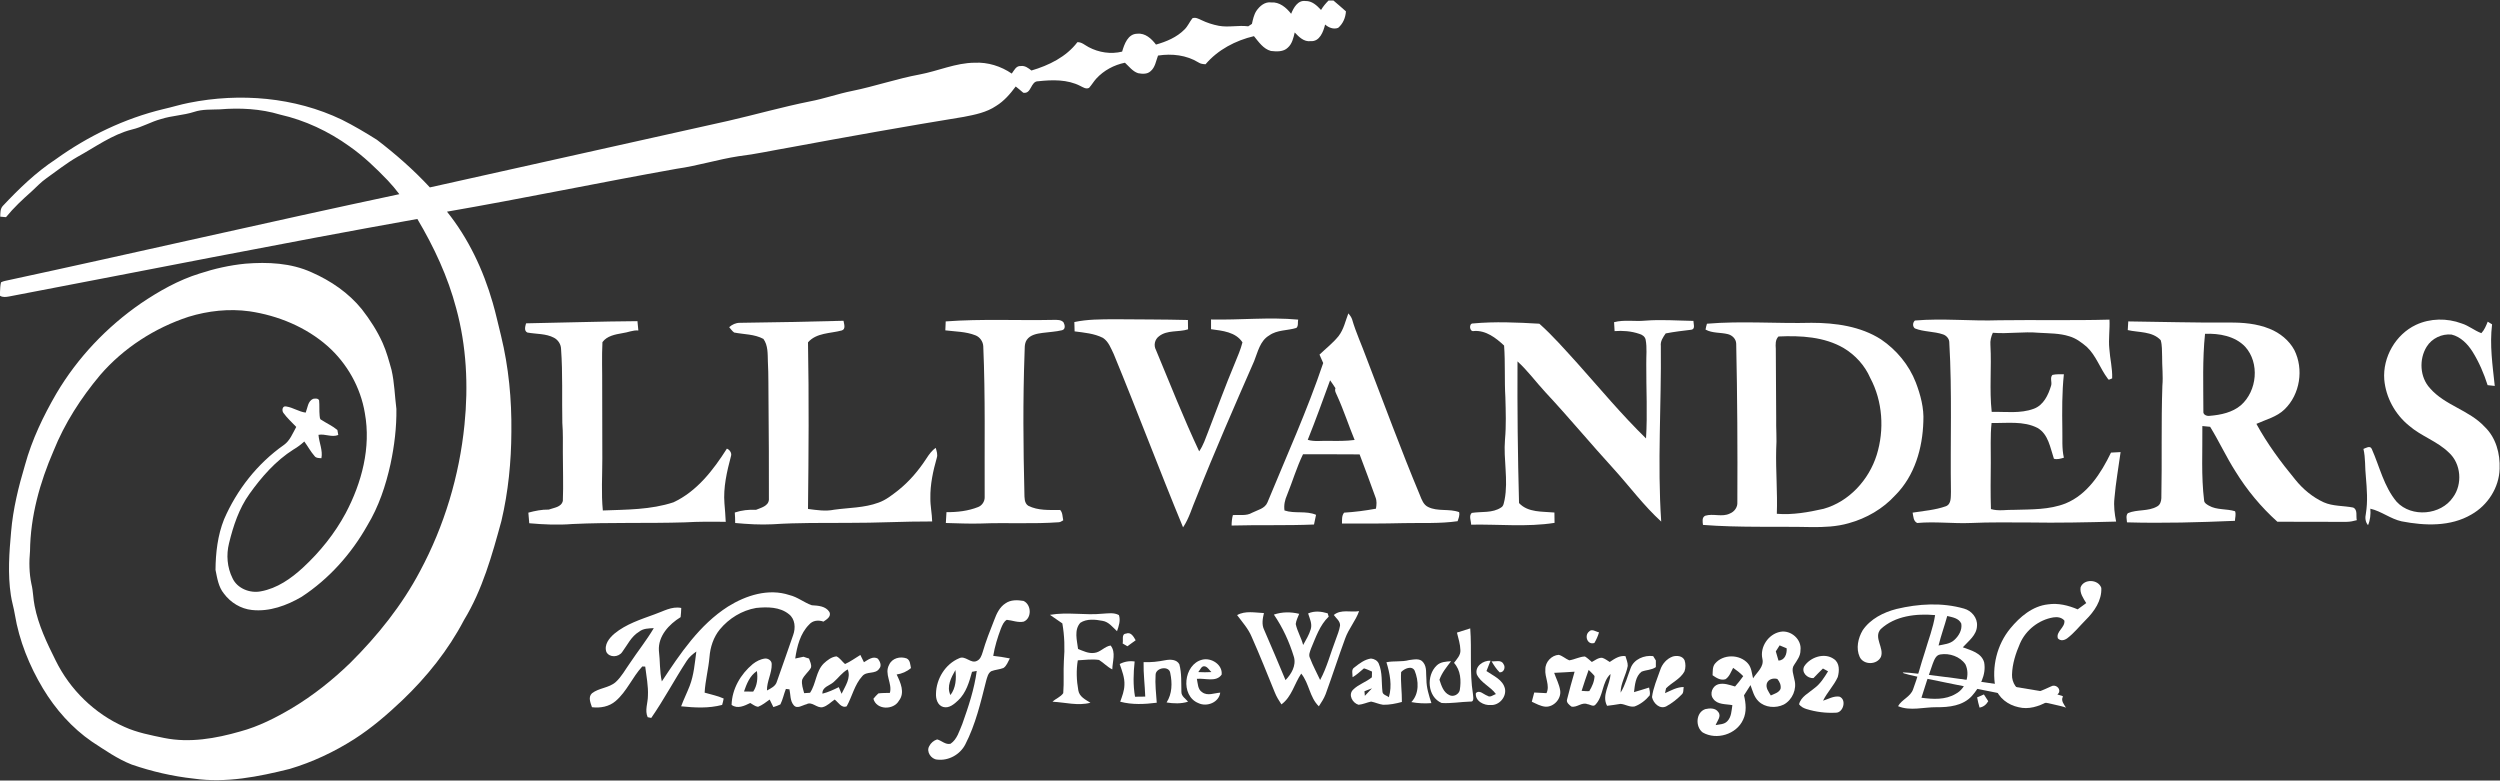 <?xml version="1.0" encoding="utf-8"?>
<!-- Generator: Adobe Illustrator 25.3.1, SVG Export Plug-In . SVG Version: 6.00 Build 0)  -->
<svg version="1.1" id="Layer_1" xmlns="http://www.w3.org/2000/svg" xmlns:xlink="http://www.w3.org/1999/xlink" x="0px" y="0px"
	 viewBox="0 0 1957 611" style="enable-background:new 0 0 1957 611;" xml:space="preserve">
<rect x="0" y="0" width="1957" height="611" fill="#333333" stroke="none"/>
<style type="text/css">
	.st0{fill:#FFFFFF;}
</style>
<g id="_x23_000000ff">
	<path class="st0" d="M1010.7,10.8c1.9-4.7,5.2-10.8,11.2-10c5.1-0.2,9,3.5,12.2,7c1.6-2.7,3.7-5.2,5.9-7.4c1.2,0,2.5,0,3.8,0
		c3.3,2.8,6.6,5.6,9.8,8.5c-0.3,4.9-2.3,9.7-6.1,12.9c-3.6,1.4-7.5-0.2-10.2-2.6c-1.4,5.6-4.2,13.5-11.3,13
		c-5.3,0.7-9.2-3.3-12.5-6.8c-1,4.3-2,8.9-5.4,11.9c-3.4,3.4-8.8,3.1-13.2,2.6c-6-1.6-9.6-7.1-13.3-11.6
		c-14.4,3.4-28.2,10.6-37.9,22c-1.9-0.1-3.9-0.3-5.5-1.4c-9.4-5.8-20.9-7.1-31.7-5.4c-1.6,4.2-2.2,9.3-5.9,12.3
		c-2.6,2.4-6.5,2.1-9.7,1.5c-4.3-1.4-7.1-5.3-10.3-8.2c-8.5,1.7-16.5,6-22.4,12.4c-2.1,2.3-3.6,5-5.7,7.3c-2.4,1.2-4.7-0.5-6.8-1.5
		c-10.1-5.2-21.9-4.9-32.9-3.7c-6.2-0.2-5.2,10.2-11.8,9c-1.9-1.7-3.9-3.3-5.9-4.9c-4.3,5.8-9.1,11.4-15.3,15.2
		c-7.5,5.1-16.6,6.9-25.4,8.6c-45.4,7.4-90.7,15.5-136,23.9c-13.5,2.3-26.8,5.3-40.3,6.9c-16.2,2.5-32,7.5-48.3,9.8
		c-60.1,10.7-119.8,23.2-179.9,33.6c16.8,20.9,28.4,45.6,35.8,71.3c2.5,8.5,4.3,17.2,6.5,25.8c6,24.6,8.4,49.9,8.1,75.2
		c-0.1,23.4-2.4,46.9-7.8,69.8c-7.3,26.7-14.8,53.8-29.3,77.6c-12.3,23.5-29.1,44.5-48.3,62.8c-11.7,11.1-24,21.7-37.6,30.4
		c-15.7,10-32.7,18-50.5,23.3c-24.4,6.1-49.8,11.2-75.1,7.6c-16.6-1.8-32.9-5.6-48.6-11C91.9,594.1,82,587.1,72,580.6
		c-15.7-10.8-28.6-25.4-38.4-41.7c-10.6-17.7-18.6-37.4-22-58c-0.8-5.1-2.4-10-3.1-15c-2.5-16.5-1.3-33.2,0.2-49.7
		c1.5-17.8,5.8-35.2,10.9-52.3c5.4-19.7,14.3-38.2,24.5-55.8c16.6-28.1,39.5-52.2,66.3-70.7c14.2-9.6,29.4-18.2,45.9-23.3
		c11.6-3.8,23.6-6.5,35.8-7.7c17.5-1.4,35.7-0.6,51.9,6.8c15,6.6,28.8,16,39.2,28.8c6.4,8.2,12.1,17,16.4,26.6
		c3,6.7,4.9,13.9,6.9,21c2.3,10,2.5,20.3,3.8,30.5c0.2,14.5-1.6,29-4.6,43.1c-3.7,16.8-9.2,33.4-18.2,48.2
		c-12.5,22.2-30,41.8-51.4,55.8c-11.6,6.8-25.2,11.8-38.9,10.3c-8.7-0.9-16.7-5.8-21.9-12.8c-4.3-5.2-5.3-12.2-6.6-18.6
		c0.1-13.4,1.7-27.1,6.7-39.6c10-23.1,26.1-43.6,46.7-58.1c4.9-3.4,7-9.2,9.8-14.2c-3.4-3.6-7.1-6.9-10-10.9
		c-1.5-1.9-0.9-5.9,2.2-5.1c5.3,0.8,9.8,4.1,15.2,4.8c1.5-3.7,1.6-8.9,5.8-10.8c1.5-0.2,3.9-0.6,4.7,1.2c0.4,4,0,8,0.4,12
		c0.2,1.2,0,2.8,1.4,3.3c4.1,2.7,8.7,4.7,12.5,7.9c0.3,1.3,0.5,2.6,0.7,3.9c-5.1,2.1-10.3-1.1-15.5-0.1c0.5,6.2,3.5,12.1,2.3,18.3
		c-1.8-0.2-4,0.1-5.3-1.6c-3.1-3.5-5.3-7.7-8.1-11.5c-2.6,2.4-5.4,4.5-8.5,6.3c-13.9,8.8-24.9,21.4-34.4,34.7
		c-8.2,11.4-12.7,25.1-16,38.6c-2.3,9.1-1.5,19,2.7,27.4c3.7,8.1,13.7,12,22.2,10.3c12.7-2.3,23.7-10,33-18.6
		c13.3-12.3,24.8-26.6,33.4-42.6c12.6-23.8,19.9-51.4,15-78.3c-3.3-20.1-13.9-38.9-29.1-52.4c-17-15-38.9-24-61.2-27.3
		c-16-2.2-32.4-0.4-47.7,4.3c-26.5,8.7-50.9,24.4-69.2,45.6c-15,17.9-27.8,37.7-36.5,59.4c-10.7,24.7-18.1,51.2-18.4,78.3
		c-0.8,8.6-0.7,17.4,1.1,25.9c1.4,5.6,1.3,11.4,2.5,17.1c2.9,15,9.6,29,16.4,42.6C54.7,539.8,74,558.7,97.4,569
		c9.9,4.5,20.6,6.5,31.2,8.7c19.8,4,40.3,0.4,59.4-5.1c14.5-3.9,28-10.8,40.8-18.4c16.5-9.9,31.7-22,45.5-35.4
		c21.3-21.2,40.4-45,54.5-71.7c19-35.4,30.8-74.7,34.8-114.7c3.1-30.4,1.6-61.5-6.5-91.1c-6.5-24.7-17.4-48-30.4-69.9
		C219.9,190.5,113.5,211.8,7,232.1c-2.3,0.4-4.9,0.8-7-0.6v-3c0.1-2.5,0.2-5.1,0.8-7.5c1-0.5,2-0.9,3.1-1.1
		c103-22.2,205.7-46,308.7-67.9c-2.8-3.7-5.8-7.3-9-10.7c-9.3-9.7-19.1-19.1-30.1-26.8c-16.3-11.7-34.8-20.4-54.3-24.8
		c-15.2-4.6-31.4-5.4-47.1-4.1c-6.7,0.3-13.7-0.2-20.2,2c-8.4,2.7-17.4,2.9-25.9,5.6c-7.8,2.1-14.9,6.4-22.8,8.2
		c-15.6,4-28.7,13.8-42.6,21.4c-8.5,4.9-16.2,11-24.2,16.7c-4.3,3-7.8,6.8-11.6,10.3c-7.1,6.3-14.1,12.8-20.1,20.2
		c-1.5-0.1-3-0.3-4.5-0.4c0.1-2.9-0.1-6.1,2-8.4c12.6-13.4,25.9-26.3,41.4-36.5c25.3-18.2,54-32,84.3-39.3c6.7-1.5,13.3-3.6,20-4.9
		c39.9-8,82.8-4.5,119.7,13.2c9.4,4.7,18.5,10.1,27.4,15.7c14.8,11.3,28.9,23.7,41.5,37.3c77.9-17.3,155.7-34.8,233.6-52.1
		c21.3-4.9,42.4-10.9,63.8-15.2c11.2-2.1,22-6,33.1-8.2c17.8-3.6,35-9.6,52.9-12.9c14.4-2.7,28.2-9.1,43.1-9.2
		c10.3-0.5,20.5,2.7,29,8.5c1.8-2.4,3.4-6.2,7-5.9c3.3-0.5,6,1.6,8.4,3.5c13.6-4,27.2-10.6,36-22.2c3.4-0.1,5.9,2.4,8.8,3.9
		c7.9,4.2,17.4,5.7,26.2,3.5c1.7-5.8,4.5-13.9,11.8-14c6.3-0.7,11.2,3.9,14.7,8.5c8.1-2.3,16.3-5.7,22.3-11.8c2.6-2.5,4-6,6.2-8.8
		c2.4-1,4.8,0.4,7,1.4c4.3,2.1,9,3.6,13.7,4.5c7.6,1.4,15.3-0.6,23,0.4c0.9-0.6,1.9-1.3,2.9-1.9c0.8-3.5,1.5-7.1,3.5-10.2
		c2.6-3.8,6.7-7.3,11.6-6.6C1001.5,1.4,1006.9,5.9,1010.7,10.8z"/>
	<path class="st0" d="M1055.5,245.3c1.2,1.4,2.3,2.9,2.9,4.6c3,10.4,7.6,20.2,11.3,30.4c13.8,35.8,27,71.9,41.8,107.3
		c1.4,3.5,2.8,7.6,6.5,9.3c7.5,3.7,16.4,1.1,24.2,4c0.6,2.5-0.4,4.8-1.2,7.1c-13.9,2-28,1.2-42,1.5c-16.2,0.4-32.3,0.4-48.5,0.3
		c0.1-2.9-0.3-6.2,1.7-8.5c8.4-0.5,16.7-1.6,24.9-3.1c0.5-3,0.8-6.1-0.4-9c-4.1-11.2-8.1-22.4-12.4-33.5c-14.8-0.2-29.6,0-44.3-0.1
		c-5,10.3-8.2,21.3-12.5,31.9c-1.7,3.8-2.6,7.9-2,12.1c8,2.7,16.8,0,24.7,3.4c-0.5,2.5-1.1,5-1.6,7.6c-21.5,0.9-43,0.2-64.5,0.8
		c0-2.8,0.3-5.6,1-8.2c5-0.4,10.5,0.9,15-1.8c4.3-2.2,10.1-3.2,12.1-8.2c14.9-36.2,31.1-71.9,43.6-109c-1-2.2-2-4.4-2.9-6.6
		c5-4.8,10.6-9.1,15-14.6C1051.9,257.8,1053.2,251.2,1055.5,245.3 M1041.2,297.7c-5.7,15.6-11.3,31.2-17.5,46.6
		c5.3,1.6,10.9,0.6,16.3,0.8c6.8,0.1,13.7,0.2,20.4-0.7c-4.7-11.4-8.5-23.2-13.6-34.4c-0.8-2-2.3-4-1.4-6.1
		C1044.1,301.8,1042.7,299.8,1041.2,297.7z"/>
	<path class="st0" d="M948,250.1c22.8,0.5,45.5-2,68.2,0.1c-0.5,2.1,0.4,4.9-1.4,6.5c-7,2.2-15.1,1.4-21.3,5.9
		c-7.2,4.2-8.9,13-11.8,20.2c-15.5,35.4-31,70.8-45.2,106.7c-3.4,7.8-5.6,16.2-10.4,23.3c-18.6-45-35.7-90.6-54.3-135.7
		c-2.2-4.5-4-9.7-8.4-12.6c-6.9-3.5-14.7-4.1-22.2-5.1c-0.1-2.4-0.2-4.8-0.2-7.3c10.2-2.2,20.6-2.1,31-2.2
		c19.3,0.2,38.6,0.1,57.9,0.6c0,2.4,0.1,4.9,0.1,7.3c-7.4,2.4-16.2,0.3-22.7,5.4c-3.4,2.5-4.4,7.1-2.4,10.8
		c11,26.5,21.6,53.3,33.8,79.3c3.3-4.7,5-10.2,7.1-15.5c6.9-17.8,13.4-35.8,20.8-53.4c2.2-5.4,4.6-10.8,6-16.4
		c-5.3-8.2-15.8-9.1-24.6-10.3C948,255.1,948,252.6,948,250.1z"/>
	<path class="st0" d="M1499,250.9c22-1.9,44,0.6,66-0.2c28.8-0.4,57.5,0.3,86.3-0.5c0.4,7.6-0.9,15.3-0.1,22.9
		c0.5,7.7,2.5,15.3,2.2,23.1c-1.2,0.3-2.8,1.9-3.5,0.1c-6-7.9-9-17.9-16.4-24.8c-4-3.4-8.4-6.7-13.5-8.2c-7.7-2.5-15.9-2.3-24-2.8
		c-12-1.1-24,1-36,0c-1.4,3-2.2,6.3-1.9,9.6c1,17.4-0.9,34.9,1,52.3c10.9-0.2,22.4,1.5,32.9-2.4c7.7-2.8,11.4-10.8,13.6-18.1
		c0.9-2.7-1.1-6.1,1-8.4c2.9-0.7,6-0.5,9-0.5c-1.5,14.2-1.4,28.6-1.2,42.9c0.2,7.5-0.5,15,1.2,22.4c-2.5,0.7-5.2,1.6-7.8,0.8
		c-2.9-8.6-4.3-19.2-12.8-24.1c-11.1-5.7-24-3.6-36-3.9c-1.1,10.3-0.5,20.7-0.6,31c-0.1,12.1-0.3,24.3,0.1,36.4
		c6,1.8,12.3,0.4,18.4,0.6c13.4-0.4,27.3,0,40-5c17.2-7,27.8-23.7,35.6-39.8c2.5-0.2,5-0.3,7.5-0.4c-1.6,12-3.8,23.9-4.8,36
		c-0.7,6.2,0.1,12.3,1.3,18.4c-22.9,0.6-45.7,1.1-68.6,0.7c-15,0-30-0.3-45,0.4c-14,0.6-28.1-1.3-42.1,0c-3.1-1.4-3-5.3-3.6-8.1
		c8.7-1.4,17.6-2,26-5c4.5-1.7,3.8-7.4,4-11.3c-0.6-39,1-78.1-1.3-117c0-2.8-2.2-5.3-4.8-6.2c-7.2-2.5-15.1-1.9-22.1-4.7
		C1497,255.6,1497.2,252.5,1499,250.9z"/>
	<path class="st0" d="M1891.2,254.3c11.1-5.2,24.3-5.4,35.8-1.1c5.5,1.7,10,5.6,15.4,7.6c2.4-2.5,3.7-5.8,5-9
		c1.1,0.7,2.2,1.4,3.4,2.1c-2,16.1,0.4,32.2,2.1,48.2c-1.9-0.2-3.8-0.4-5.6-0.6c-2.9-9.1-6.7-18-11.8-26.2
		c-3.8-6-9.3-11.7-16.4-13.4c-7.6-0.8-15.5,3-19.5,9.5c-6.1,9.8-5.4,23.9,2.6,32.5c11.7,13.5,30.7,17.1,42.8,30.2
		c8.8,8.4,12.2,21,11.7,32.9c-0.4,14.7-9.3,28.5-22,35.7c-16.4,9.7-36.6,8.9-54.7,5.4c-8.7-1.9-15.8-7.9-24.5-9.9
		c0.4,4.4-0.1,8.9-1.8,12.9c-2.2-2.5-2.4-5.9-1.7-9c1.6-9.6,0.8-19.3,0-28.9c-0.8-7.2-0.2-14.6-1.9-21.8c2-0.7,5.2-2.9,6.5,0
		c6.2,13.9,9.5,29.6,19.6,41.5c11.6,12.4,34.5,10.4,44-3.6c7.6-10.3,6.4-26.4-3.3-35.1c-9.1-8.9-21.6-12.7-31.1-21
		c-10.9-8.8-18.2-22.1-19.4-36.1C1865.1,279.6,1875.3,261.8,1891.2,254.3z"/>
	<path class="st0" d="M579.1,252.7c27.1-0.3,54.1-0.9,81.2-1.6c0.4,2.5,2,6.6-1.4,7.6c-8.9,2.4-19.8,1.7-26.4,9.3
		c0.8,43.5,0.5,87,0,130.4c6.8,0.9,13.7,2,20.5,0.6c11.5-1.6,23.5-1.4,34.6-5.5c5.8-2,10.6-5.9,15.4-9.6c8.8-7,16.1-15.6,22.2-25
		c2-3.1,4.2-6.2,7.3-8.3c0.7,2.6,1.7,5.2,0.8,7.9c-2.9,10.2-5.2,20.8-5,31.5c-0.1,6.1,1.3,12.1,1.4,18.2
		c-21.9-0.1-43.8,1.2-65.7,1.1c-19.7,0.1-39.4-0.2-59.1,1.1c-9.8,0.5-19.6-0.1-29.4-1c0-2.8-0.1-5.5-0.3-8.2
		c5.4-1.8,11-2.4,16.6-2.1c3.8-1.6,9.7-2.9,10.1-7.9c0.1-25.4-0.1-50.7-0.3-76.1c-0.2-10.7,0.1-21.3-0.5-32
		c-0.2-6,0.2-12.7-3.5-17.8c-7-3.8-15.3-3.5-22.9-5c-1.6-1.1-2.6-2.8-3.9-4.2C573.2,254,576,252.7,579.1,252.7z"/>
	<path class="st0" d="M740.3,251.6c28.2-2.1,56.5-0.6,84.7-1.2c2.5,0,5.6-0.2,7.5,1.9c1.1,2,1.8,5.4-1.1,6.2
		c-5,1.2-10.2,1.4-15.4,2.1c-4.4,0.6-9.5,1.5-12.2,5.4c-2.2,3.2-1.5,7.3-1.8,11c-1.3,36.3-1,72.7-0.1,109.1c0.1,3.4-0.2,7.7,3,9.8
		c7.7,3.9,16.6,3.3,25,3.3c2,2.1,1.8,5.4,2.4,8.1c-1.1,0.5-2,1.4-3.3,1.5c-20.3,1.5-40.7,0.2-61.1,1c-9.2,0.3-18.3-0.2-27.5-0.4
		c0.2-2.9,0.3-5.7,0.5-8.5c8.4,0.1,17-0.9,24.8-4c3.1-1.2,5.2-4.5,5.1-7.7c-0.2-39.4,0.6-78.8-1.1-118.2c-0.2-3.7-2.7-7.2-6.1-8.5
		c-7.5-3-15.7-2.9-23.6-3.9C740.1,256.2,740.2,253.9,740.3,251.6z"/>
	<path class="st0" d="M1263.5,252.2c8-2.1,16.3-0.4,24.4-1.2c12.5-1,25.1,0,37.7,0.2c0,2.2,1.7,6.3-1.5,6.9
		c-6.8,0.8-13.5,1.6-20.2,2.9c-2,2.9-4.3,6.1-3.8,9.9c0.5,45.8-2.8,91.6,0.3,137.4c-13.6-12.4-24.6-27.3-36.9-40.9
		c-18.2-19.9-35.4-40.7-53.8-60.4c-7.4-8-13.8-16.8-21.8-24.1c-0.2,37,0.2,73.9,1.2,110.9c7.1,7.6,18.3,6.5,27.7,7.4
		c0,2.7,0,5.4,0.1,8.1c-21.6,3.4-43.6,1-65.3,1.4c0-3-2-6.9,0.5-9.2c7.6-1.2,16.1,0.3,22.9-4.2c2.2-1.2,2.2-4,2.8-6.1
		c3-15.6-1-31.4,0.3-47.1c1-11,0.6-22,0.3-33c-0.8-13.5,0-27.1-1-40.6c-6.4-6-14.2-12-23.5-11.4c-3.7,1.1-4.3-6.1-0.9-5.9
		c17.3-1.6,34.7-0.8,52,0.2c10.7,9.5,20.1,20.4,29.7,30.9c17.7,19.8,34.7,40.3,53.8,58.9c1.2-19.3,0.1-38.7,0.2-58.1
		c-0.1-6.4,0.7-12.9-0.5-19.2c-0.5-2.5-2.8-4-5.1-4.6c-6.2-2.1-12.8-2.6-19.2-2.1C1263.7,256.8,1263.6,254.5,1263.5,252.2z"/>
	<path class="st0" d="M411.8,253.1c29.1-0.5,58.1-1.5,87.2-1.7c0.2,2.4,0.5,4.8,0.7,7.3c-4.3-0.4-8.3,1.6-12.5,2.1
		c-5.6,1-12,2.1-15.6,7c-0.6,11.4-0.1,22.9-0.2,34.3c0.1,19,0.1,38,0.1,57c0,13.5-0.9,27.1,0.4,40.5c18.5-0.7,37.5-0.5,55.3-6.4
		c18.4-8.6,31.2-25.3,41.8-42c2.1,0.7,4.1,3.5,3.2,5.9c-3.2,12.1-6.1,24.5-5.1,37c0.4,4.8,0.8,9.6,1,14.4c-10.7-0.2-21.4-0.2-32,0.4
		c-29.3,0.9-58.7-0.1-88,1.3c-11.2,0.9-22.6,0.4-33.8-0.6c-0.2-2.8-0.5-5.5-0.7-8.3c5.2-1.4,10.5-2.5,16-2.4c4-1.5,9.8-1.8,11-6.8
		c0.5-12.6,0-25.3,0-38c0-7.7,0.2-15.3-0.4-23c-0.4-19.3,0.4-38.7-1-58c-0.1-3.6-2.3-7-5.5-8.7c-6.4-3.4-13.9-2.8-20.9-4.1
		C410,258.9,411.2,255.4,411.8,253.1z"/>
	<path class="st0" d="M1336.2,253.4c27.2-2.3,54.6,0,81.9-0.7c18.7,0,38.4,2.7,54.4,13c12.1,8.2,21.9,20,27.2,33.7
		c3.7,9.7,6.5,20.1,5.9,30.6c-0.6,20.8-6.8,42.5-21.9,57.6c-9.7,10.7-22.7,18.2-36.6,22c-9.4,2.7-19.2,3.1-28.9,3
		c-28.4-0.6-56.8,0.5-85.1-1.7c-0.3-2.4-1-6,1.8-7.2c6.2-1.9,13.2,1.3,19.2-1.7c3.6-1.4,6.2-5,5.9-8.9c0.2-41.4,0-82.8-0.9-124.1
		c-0.1-3.6-3-6.5-6.4-7.4c-5.8-1.5-12.2-0.6-17.6-3.6C1335.3,256.4,1335.8,254.9,1336.2,253.4 M1392.2,263.4
		c-2.6,2.6-2.3,6.3-2.1,9.6c0.2,18,0.1,35.9,0.3,53.9c-0.2,8.3,0.6,16.7,0,25c-0.4,16.8,1.1,33.5,0.5,50.3c12.3,1,24.7-1.2,36.6-3.9
		c20-5.6,35.5-22.7,41.6-42.2c6.1-19.7,4.7-42-5.1-60.3c-4.2-9.7-11.7-17.9-20.7-23.3C1428.1,263.6,1409.6,262.6,1392.2,263.4z"/>
	<path class="st0" d="M1666,251.6c26.3,0.3,52.7,1.1,79,0.9c10.7-0.1,21.7,0.8,31.7,4.9c8,3.2,15.2,9,19.3,16.6
		c7.5,15,4.5,34.7-7.6,46.4c-6.1,6-14.6,8-22.1,11.4c8.5,15.6,19.1,29.9,30.4,43.6c6,7.5,13.6,13.8,22.3,17.8
		c7.2,3.2,15.4,2.6,23,4.1c3.8,1.6,2.1,6.7,2.9,9.9c-2.6,0.7-5.3,1.3-8,1.3c-18.1,0.1-36.1-0.1-54.2-0.1
		c-12.8-11.5-23.8-24.8-32.8-39.4c-7.2-11.3-12.8-23.5-19.8-34.9c-2-0.2-4.1-0.4-6.1-0.6c0.2,19.5-1,39.1,1.4,58.5
		c0.2,1.9,2.2,2.9,3.7,3.8c6.2,3.6,13.8,2.3,20.5,4.4c0.9,2.4,0,5-0.1,7.5c-28.2,1.2-56.3,2-84.5,1.2c-0.1-2.4-1.1-5.2,0.7-7.2
		c7.2-3.1,15.8-1.2,22.8-5.2c2.4-1.2,3.3-3.9,3.4-6.5c0.6-29.3-0.2-58.7,0.8-88c0.7-7.7-0.3-15.4-0.2-23.1
		c-0.2-4.2,0.1-8.5-1.1-12.6c-6.6-7.1-17.2-5.9-25.8-7.9C1665.8,256.1,1665.9,253.9,1666,251.6 M1726.1,261.3
		c-2.1,20.2-1.3,40.5-1.3,60.7c-0.4,2.8,2.9,3.9,5.1,3.5c8.5-0.7,17.6-2.6,24.3-8.3c12.7-11.2,14.8-33.1,3.3-45.8
		C1749.5,263,1737.2,260.9,1726.1,261.3z"/>
</g>
<g id="_x23_000000ff_1_">
	<path class="st0" d="M1628.7,459.7c2.6-6.8,13.9-6.3,16.2,0.5c0.5,9.8-5.5,18.5-12.2,25.1c-4.8,4.8-9,10.2-14.4,14.3
		c-2.3,1.7-5.3,2.4-7.4,0.1c-1.7-5.4,5.8-8.4,5.1-13.9c-2.1-2.6-5.7-3-8.7-2.5c-11.3,1.9-21.4,9.8-26,20.3
		c-3.4,7.8-6.1,16.1-6.3,24.6c-0.2,6.2,3.8,12.7,10.3,13.6c7.2,2.2,13.9-1.7,20.3-4.5c3-1.8,7.3,1,6.3,4.6c-2,3.6-5.8,5.5-9.2,7.4
		c-6.8,3.7-14.8,6.3-22.6,4.3c-8.1-1.7-15.8-7.3-18.1-15.5c-3-16.1,1.2-33.5,11.7-46.2c7.5-9.1,17.4-17.5,29.5-18.8
		c7.9-1.2,15.9,0.8,23.2,3.9c2.2-1.6,4.4-3.3,6.7-4.9C1630.8,468.3,1627.9,464.3,1628.7,459.7z"/>
	<path class="st0" d="M569.9,474.8c14.1-8.8,31.7-14.4,48-9c6.4,1.5,11.5,5.9,17.6,8c5,0.3,10.8,0.6,13.8,5.3
		c1.6,3.6-2.2,5.8-4.7,7.5c-3.9-1.4-8.4-1-11.2,2.3c-7,7-9.5,17.1-10.9,26.6c2.2-0.4,4.3-0.9,6.5-1.4c1.4,0.5,2.8,1,4.3,1.4
		c0.7,2.3,2.2,4.7,1.5,7.2c-1.9,3.4-5.4,5.8-6.9,9.5c-0.6,3.5,0.7,7,1.6,10.4c1.5-0.1,3.1-0.2,4.6-0.3c4.8-7.1,4.5-16.7,10.7-22.9
		c2.8-2.6,6.1-5.2,10-5.6c2.8,1.3,4.4,4.1,6.7,6c4.3-1.9,8-4.7,12-7.1c0.9,1.9,1.8,3.8,2.8,5.7c3.2-1.9,7.2-5.2,11-2.7
		c1.6,2.1,3.1,5.4,1,7.7c-3,4.7-9.9,1.7-13.3,5.9c-6.1,6.7-7.9,15.9-12.2,23.6c-4.1,1.7-6.6-3.2-9.4-5.3c-3.1,2.1-5.8,5.1-9.5,6
		c-4.6,0.9-8.2-4.8-12.6-2.3c-3.2,0.7-7.3,4-10,0.7c-2.9-3.4-2.4-8.3-3.3-12.4c-0.7-0.1-2.1-0.2-2.8-0.3c-1.6,4-2.4,8.3-4.3,12.1
		c-1.7,0.9-3.6,1.5-5.5,2.1c-1-2-1.9-3.9-2.9-5.9c-2.9,2.1-5.8,4.4-9.1,5.7c-2.3-0.3-4.1-1.9-6.1-3c-4.5,2.2-9.9,4.9-14.6,1.5
		c0.3-12.5,7.1-24.1,16.6-32c2.8-2.2,6.1-3.9,9.6-4.3c2.5-0.2,5.3,1.7,5.2,4.4c0.2,7.1-3.9,13.5-3.7,20.6c3.1-1.7,6.8-3.3,7.8-7.1
		c4.2-12.1,8.6-24.2,12.7-36.3c2-5.5,1.6-12.5-3.3-16.3c-7.1-5.8-17-5.8-25.7-4.9c-11.1,1.9-21.3,8.2-28.4,16.8
		c-5,6.1-7.5,13.9-8.1,21.6c-0.8,9.4-3.3,18.5-3.8,27.9c5,1.5,10.1,2.4,14.9,4.6c-0.3,1.7-0.7,3.4-1.2,5
		c-10.5,2.8-21.4,2.2-32.1,1.1c2-5.4,4.6-10.6,6.7-16c3.3-8.6,4-17.9,5.2-26.9c-2.8,2-5.6,4.3-7.5,7.3
		c-9.6,14.7-17.8,30.3-27.8,44.7c-0.7-0.2-2.1-0.5-2.8-0.6c-2.4-5.4,0.2-11.1,0.2-16.7c0.4-7.7-1.2-15.3-2.1-22.9
		c-0.6,0-1.7-0.1-2.3-0.1c-7.8,8.4-12.1,19.6-20.9,27.1c-5.1,4.4-12,5.6-18.5,4.8c-1.1-3.4-3.2-7.9,0-10.9
		c5.5-4.3,13.3-4.1,18.6-8.8c4.6-4.2,7.5-9.8,11.1-14.8c6.1-9.2,13.1-17.9,18.7-27.4c-4,0.2-8.3,0.2-11.5,2.8
		c-6.2,3.7-9.2,10.5-13.3,16c-2.8,4-9.8,4.5-12.3-0.1c-2-5.7,2.2-10.9,6.3-14.4c9.1-7.5,20.5-11.1,31.4-15.1
		c6.8-2.3,13.4-6.5,20.9-5c-0.1,2.4-0.2,4.8-0.5,7.2c-9.1,5.6-17.7,14.8-17,26.2c1,8,0.5,16.2,2.3,24.1
		C532.5,511.6,547.5,489.1,569.9,474.8 M652.6,533.9c-3.2,2.9-9.1,3.8-8.8,9.1c4.5-1.1,8.7-3.1,12.8-5.1c0.8,1.7,1.5,3.4,2.2,5.2
		c2.8-6,7.5-12.3,4.8-19.1C659.1,526.5,656.3,530.7,652.6,533.9 M582.4,541.3c2.4,0,4.8,0.1,7.2,0.1c3.2-4.8,3.7-10.5,2.9-16.1
		C586.9,529,584.5,535.3,582.4,541.3z"/>
	<path class="st0" d="M787.1,472.3c4.1-2.9,9.4-2.7,14.1-1.9c6.2,2.8,6.7,13.4,0.2,16.2c-4.5,1-8.9-1-13.3-1.4
		c-2.5,1.5-3.5,4.3-4.6,6.9c-2.6,6.9-4.8,14-6,21.3c4.4,0.5,8.7,1.1,13,2c-1.5,2.6-2.4,5.8-5,7.5c-3.1,1.2-6.4,1.3-9.5,2.5
		c-2.6,1.5-3.2,4.8-4,7.4c-4.3,17-8.3,34.3-16.4,50c-4.1,7.9-13.1,12.9-22,11.8c-4.7-0.3-8.7-6.2-6.2-10.5c1.2-2.5,3.6-4.5,6.2-5.3
		c3.5,0.9,6.6,4.4,10.5,3.4c5.2-3.5,6.8-10,9.2-15.5c4.8-13.5,9.4-27.3,11.3-41.5c-0.9,0.2-2.8,0.6-3.7,0.7
		c-2.2,8-4.6,16.5-10.9,22.4c-3.1,2.9-7.1,6.4-11.7,5.1c-4.4-1.3-5.8-6.3-5.6-10.4c0.2-11.6,7.3-23.2,18.1-27.7
		c4.9-2.5,9.2,4.6,14,2c2.6-1.2,3.6-4.1,4.4-6.7c2.5-8.6,5.8-17,9.1-25.3C780.1,480.4,782.5,475.2,787.1,472.3 M744,544.1
		c4.3-5.6,4.7-12.9,3.9-19.6C744.6,530.4,740.8,537.3,744,544.1z"/>
	<path class="st0" d="M1484.6,476.7c17.2-4.1,35.6-5.2,52.8-0.3c5.9,1.6,10.7,7.2,10.2,13.5c-0.2,7.3-6.7,11.9-11.1,16.8
		c6.3,2.4,14.6,4.3,16.7,11.8c1.8,9.7-3.4,19.3-9.6,26.3c-7,7.7-17.9,8.9-27.7,8.8c-10-0.1-20.6,3.2-30.1-0.8
		c2.9-5.3,9.8-7.3,11.8-13.3c3.6-9.4,5.9-19.3,9.1-28.8c2.8-9.7,6.6-19.2,8.1-29.2c-14.8-1.3-31.3,0.5-42.6,11
		c-5.8,6.5,2.9,14.6,0.2,21.7c-3.1,6.4-13.5,6.5-16.6,0.1c-3.1-6.7-1.3-14.8,2.3-20.9C1464.1,484.5,1474.4,479.3,1484.6,476.7
		 M1524.3,482.2c-2.1,7.7-4.9,15.3-6.8,23.1c4.2-0.9,8.9-1.2,12.2-4.2c3.6-3.2,6.4-7.9,5.6-12.9
		C1533.4,483.9,1528.4,483.2,1524.3,482.2 M1512.9,519.7c-3.1,8.8-6.1,17.6-8.8,26.5c9,1.2,18.8,1.8,26.9-3.1
		c8-4.2,11.4-15.1,7.5-23.1c-4.2-6.1-12.5-8.9-19.6-7.7C1515.3,512.8,1514.1,516.7,1512.9,519.7z"/>
	<path class="st0" d="M968.4,481.5c6.4-3.6,14-1.9,21-1.6c-1,4.3-1.9,9,0.2,13.2c5.6,13.1,11.3,26.1,16.7,39.3
		c4.5-4.7,8.5-11.3,6.6-18.1c-3.6-11.8-8.7-23-15.7-33.2c6.4-2.2,13.3-2.2,19.8-0.6c-1,2.6-2.4,5.2-2.7,8c1.2,5.7,4.4,10.8,5.8,16.4
		c2.2-4,4.7-8,6-12.5c1.2-4.2-0.9-8.3-2.1-12.2c5-2.2,10.3-1.6,15.3-0.1c0.2,0.7,0.6,1.9,0.8,2.6c-7,6.7-10.1,16.2-13.8,24.9
		c-0.8,2.4-2.2,5.1-0.8,7.6c2.2,5.9,5.3,11.4,7.9,17.1c5.4-10,8.1-21,12.2-31.6c1.3-3.6,2.8-7.2,3.4-11c0.2-3.5-3.1-5.7-4.9-8.3
		c5.7-4.7,13.2-1.9,19.8-3c-2.7,7.6-8.2,13.8-10.9,21.4c-5.3,14.4-10,29.1-15.3,43.6c-1.3,3.4-3.3,6.4-5.3,9.5
		c-7.3-7-7.5-17.9-13.8-25.6c-5.4,7.9-7.4,18.2-15.5,24.1c-2-3-3.9-6.1-5.2-9.4c-5.9-14.5-11.7-29.1-18.1-43.5
		C977.2,492.2,972.5,487,968.4,481.5z"/>
	<path class="st0" d="M821.9,481.3c13.7-2.4,27.5,0.5,41.2-0.9c4.2-0.2,8.9-1.1,12.8,1.1c1.4,4.2-0.1,8.6-1.5,12.6
		c-3.4-3.1-6.4-7.3-11.3-8.1c-5.7-1.1-12.4-1.8-17.4,1.5c-5.1,5.6-2.6,13.8-1.8,20.5c4,1.6,8.2,3.7,12.6,3.1
		c4.9-0.4,8.1-5.1,12.9-5.8c4.3,5.4,1.4,12.5,1.3,18.7c-3.9-1.9-6.8-5.2-10.4-7.4c-5.5-0.8-11.1,0-16.6,0.3
		c-1.3,7.8-1,15.8,0.4,23.5c0.8,5,5.6,7.3,9.5,9.7c-9.8,2.6-19.8-0.3-29.7-0.8c2.6-2.5,6.4-3.7,8.4-6.7c0.7-8.4,0-16.9,0.5-25.3
		c0.8-9.7,0.5-19.6-1.2-29.3C828.3,485.8,825.1,483.6,821.9,481.3z"/>
	<path class="st0" d="M1140.5,495.2c3.5-1.1,6.9-2.2,10.4-3.3c1.3,17-0.6,34.2,2.1,51.2c0.1,2.2,1.4,6.6-2.2,6.1
		c-7.4,0.2-14.9,1.6-22.3,1.1c-11.2-4.8-12.2-21.5-3.8-29.4c3-2.9,7.3-3,11.2-3.3c-3.5,4.6-7.2,9-9.1,14.5c1.5,4.5,3,9.8,7.7,12
		c3.1,1.7,7.4-0.4,8.2-3.8c1.2-7.4,0.8-15.6-4.5-21.4c2.2-3,5.3-6,5-10C1143.1,504.3,1141.6,499.7,1140.5,495.2z"/>
	<path class="st0" d="M1243.9,494.4c2.2-2.5,5.2,0.1,7.8,0.6c-0.8,2.9-2.1,5.7-3.6,8.3C1242.6,505.2,1240,497.5,1243.9,494.4z"/>
	<path class="st0" d="M1379.6,515.7c-2.1-9.2,4.7-19.3,13.9-21.1c8.4-1.7,17.1,6,15.9,14.5c0.1,4.4-2.7,7.8-4.9,11.3
		c-2.6,3.5-0.4,7.9,0.2,11.7c2,7.3-1.6,15.7-8.3,19.4c-6.3,3.1-14.8,2.5-19.9-2.6c-3.5-3.4-4.6-8.3-6.2-12.6c-1.7,2.7-3.4,5.3-5.1,8
		c1.5,6.2,2.2,13.1-0.7,19.1c-5.2,11.5-20.8,16.2-31.6,10c-5.9-4.4-5.5-15.7,2-18.3c3.4-0.8,7.9-1,10.1,2.2c2.8,3.3-0.8,7.1-2,10.3
		c3.1-0.6,6.8-0.5,9.1-3c3.3-3.3,3.3-8.3,4-12.6c-5.1-1-11.7-0.2-15-5c-3-3.8-0.7-9.9,3.8-11.3c4.5-1.3,9,0.5,13.3,1.7
		c2.3-2.6,4.4-5.3,6.4-8.1c-2.4-2.5-5.1-4.6-7.9-6.5c-1.7,3.1-2.9,6.9-6,8.9c-3.8,1.2-7.2-1.1-10.1-3.1c0.2-3.1-0.2-6.6,1.9-9.1
		c6.3-7.6,19.4-7.5,25.8-0.1c2.8,3.2,3,7.7,4,11.6C1375.3,526.2,1381.1,522,1379.6,515.7 M1390.1,509.9c0.7,2.4,1.4,4.8,2.1,7.2
		c5-0.2,6.7-5.3,6.4-9.6c-1.8-0.8-3.7-1.5-5.5-2.3C1392.1,506.8,1391.1,508.4,1390.1,509.9 M1383.1,534.9c-1.1,3.6,1.4,6.6,3.1,9.5
		c2.7-1.3,6.2-2.1,7.6-5.1c0.6-2.9-0.7-5.7-2.5-7.8C1388.2,530.6,1384.3,531.6,1383.1,534.9z"/>
	<path class="st0" d="M881.4,496c3.9-1.6,6,2.4,7.6,5.2c-2.1,1.6-4.3,3.2-6.5,4.7c-1.2-0.7-2.5-1.5-3.7-2.2
		C879.5,501.1,877.7,496.3,881.4,496z"/>
	<path class="st0" d="M1209.7,523.9c-0.1-5.7,4.9-11,10.5-11.3c3,0.8,5.3,3.1,8.2,4.3c4.2-0.6,8.1-2.9,12.3-3c2,1.2,3.6,2.8,5.4,4.3
		c2.5-1.3,4.9-3.4,8-3.3c2.2,0.6,4,2.1,6,3.3c3.7-2.5,7.6-5.2,12.3-4.6c0.7,2.5,1.9,5,1.8,7.7c-1.3,7.2-5.6,13.5-5.6,20.9
		c3.7-5.9,5.4-12.8,7.9-19.3c2.6-6.9,10.6-10.2,17.6-9.3c0.5,0.8,1.6,2.5,2.1,3.4c0,1.3,0,3.9,0,5.2c-3.4,2.4-7.6,2.1-11.2,3.6
		c-4.8,3.7-5.2,10.4-5.9,16c4-1.1,7.8-2.4,11.8-3.6c0.3,2,1,4,0.5,6.1c-3.1,3.8-7.2,7-11.8,8.7c-3.9,0.8-7.4-1.8-11.1-2
		c-3.5,0.5-7,1.2-10.5,1.5c-4.4-8.3,2.4-16.5,2.7-24.9c-6.8,6.4-5.4,17.1-11.6,23.8c-1.7,2.3-4.4,0-6.5-0.2
		c-4.3-1.8-8.2,2.9-12.5,1.9c-1.7-1.3-4.2-3.2-3.4-5.6c1.8-7.3,3.8-14.5,5.9-21.7c-5.3,0.3-10.6,0.7-16,0.9c1.6,4.6,4,9,4.7,13.8
		c1,6.5-5,13.1-11.6,12.7c-3.8-0.4-7.2-2.3-10.6-3.9c0.6-2.4,1.3-4.8,1.9-7.2c3.2,0.1,6.4,0.3,9.6,0.5
		C1213.5,536.5,1209.1,530.2,1209.7,523.9 M1243.6,524.4c-1.9,5.4-3.8,10.9-5.5,16.4c2,0.1,4,0.4,6,0.2c2.2-3.6,4-7.6,4.1-11.8
		C1246.9,527.5,1245.2,526,1243.6,524.4z"/>
	<path class="st0" d="M1309.5,513.9c3.3-0.9,7.6-0.5,9.2,3c0.9,2.8,0.9,6-0.1,8.7c-3.2,5.9-9.8,8.6-14.4,13.2
		c-0.4,1.3-0.5,2.5-0.8,3.8c4.7-2.1,9.3-4.8,14.6-4.8c-0.4,2,0.1,4.5-1.6,5.9c-3.5,3.6-7.6,6.8-12,9.2c-5.1,2.6-10.2-2.4-11.2-7.2
		c0.9-7.3,4-14.2,6.4-21.2C1301.1,519.8,1304.7,515.6,1309.5,513.9z"/>
	<path class="st0" d="M1412.4,521.5c4.7-7.1,15.8-10.9,23.2-5.6c4.6,3.1,4.3,9.4,3,14.1c-3,6.7-8.3,11.9-11.5,18.5
		c4.2-1.3,8.2-3.8,12.7-3.2c6,2.1,3.2,12.8-2.8,12.6c-7.8,0.4-15.6-0.6-23-2.9c-2.2-0.7-4.3-1.8-5.7-3.7c1.5-6,7.6-8.8,11.9-12.5
		c4.7-3.4,7.8-8.4,10.8-13.3c-1-0.6-3-1.7-4-2.2c-2.5,2.4-5,5-7.4,7.5C1414.7,531.2,1409.8,526.2,1412.4,521.5z"/>
	<path class="st0" d="M696,520.4c2.3-5.2,8.6-6.8,13.7-5c2.9,1.4,2.8,4.9,3.4,7.6c-3.2,2.7-7.1,4.4-11.2,5c3,6.2,6.7,14.2,1.8,20.5
		c-4.2,7.5-17.6,7.4-20-1.5c1.2-1.4,2.4-2.9,3.9-4.2c3-0.4,6-0.3,9-0.4C698.7,535,692,527.6,696,520.4z"/>
	<path class="st0" d="M938.1,550.4c-14.3-5.7-11.6-30.4,3-34c7.1-1.8,16.1,3.9,15.2,11.7c-4.3,6.2-13.1,2.6-19.4,3.3
		c0.8,3.6,0.6,8.3,4.2,10.5c4.2,3.1,9.4,0.6,14.1,0.3C954.2,549.9,944.7,553.6,938.1,550.4 M938,526.1c3.4,0.2,6.9,0.2,10.3,0
		c-1.6-1.4-2.7-3.7-4.8-4.4C940.5,520.7,939.6,524.4,938,526.1z"/>
	<path class="st0" d="M1060.3,522.4c3.8-3,7.9-6.2,12.9-6.9c2.5,0.2,5.1,1.6,6.1,4c3,7,2,14.7,2.9,22c0.2,2.5,3.4,2.9,5,4.3
		c2.7-9.1,0.8-18.6-1.9-27.4c5.9-1.2,11.9-0.1,17.8-1.7c3.6-0.4,8.5-1.7,11,1.8c3.1,3.8,2,9,2.5,13.5c0,6.4,2,12.4,3.9,18.4
		c-5.2,0.4-10.5,0.2-15.7-0.8c6.3-6.6,5.8-16.7,2.6-24.6c-2.2-4.3-8.1-1.6-10.6,1.1c-0.5,7.8,0.7,15.6,0.6,23.4
		c-4.8,1.3-9.7,2.3-14.7,2.2c-3.2-0.4-6.2-1.9-9.4-2.5c-3.3,0.7-6.4,2.2-9.8,2.5c-4.7-1.3-8.3-7.7-4.4-11.7c4.2-4.3,10.2-6,14.8-9.8
		c0-1.5,0.1-3,0.1-4.5c-2.1-0.9-4.1-1.9-6.3-2.5c-2.9,2.3-5.6,5.1-8.9,6.9C1058.9,527.6,1057.5,524,1060.3,522.4 M1068.1,541.1
		c0.1,0.9,0.2,2.7,0.3,3.6c1.9-1.9,3.8-3.9,5.6-5.9C1071.9,539.6,1070,540.3,1068.1,541.1z"/>
	<path class="st0" d="M876.5,519.8c3.6-1.9,7.6-2.6,11.7-2c-1,9.2-1.3,18.5,0.3,27.6c2.7,0,5.3,0,8-0.1c-0.3-9-1.5-18-1.3-27
		c5.8,0.3,11.5-0.4,17.1-1.5c3.8-0.7,8.8-0.7,10.9,3.2c1.9,7.1,1.4,14.5,1.6,21.7c0,3.4,3.3,5.2,5.2,7.6c-5.5,1.7-11.2,1.5-16.8,0.6
		c4.4-6.8,4.5-15.2,2.9-22.9c-0.7-6.2-11.4-4.4-11.5,1.2c-0.5,7.3,0.4,14.6,0.9,21.9c-9.5,1.2-19.3,1.7-28.6-0.8
		c1.5-4.2,3.2-8.5,3.3-13.1C880.5,530.5,878.3,525.1,876.5,519.8z"/>
	<path class="st0" d="M1167.6,517.7c3,0.3,7.6-1.5,9.3,2.1c1.9,2.4,0.4,6.8-3,6.5C1171.4,523.8,1169.4,520.8,1167.6,517.7z"/>
	<path class="st0" d="M1156,527.8c-1.6-6.2,5-10.9,10.8-10.6c-1,2.7-2.1,5.4-3.2,8.1c5.4,3.8,12.9,6.7,14.5,13.9
		c1.2,6.4-4.5,13-11,12.7c-5.4,0.5-12.5-3.1-11.8-9.3c2.9-2.9,6.1,1.1,9,2c2.2,1.7,4.5-0.6,6.7-1.3
		C1166.8,537.4,1159,534.5,1156,527.8z"/>
	<path class="st0" d="M1547.7,545.9c1.8-0.8,3.5-1.5,5.3-2.3c1.1,1.7,2.2,3.5,3.4,5.3c-1.5,2.6-3.7,4.5-6.8,5
		C1548.8,551.3,1548.2,548.6,1547.7,545.9z"/>
	<path class="st0" d="M1614.8,545.4c3.8-3.1-128.1-21.1-125.2-18.8c-2.5,1.8,130.4,25.8,127.8,27.6
		C1615.8,551.5,1613.1,548.6,1614.8,545.4z"/>
</g>
</svg>
